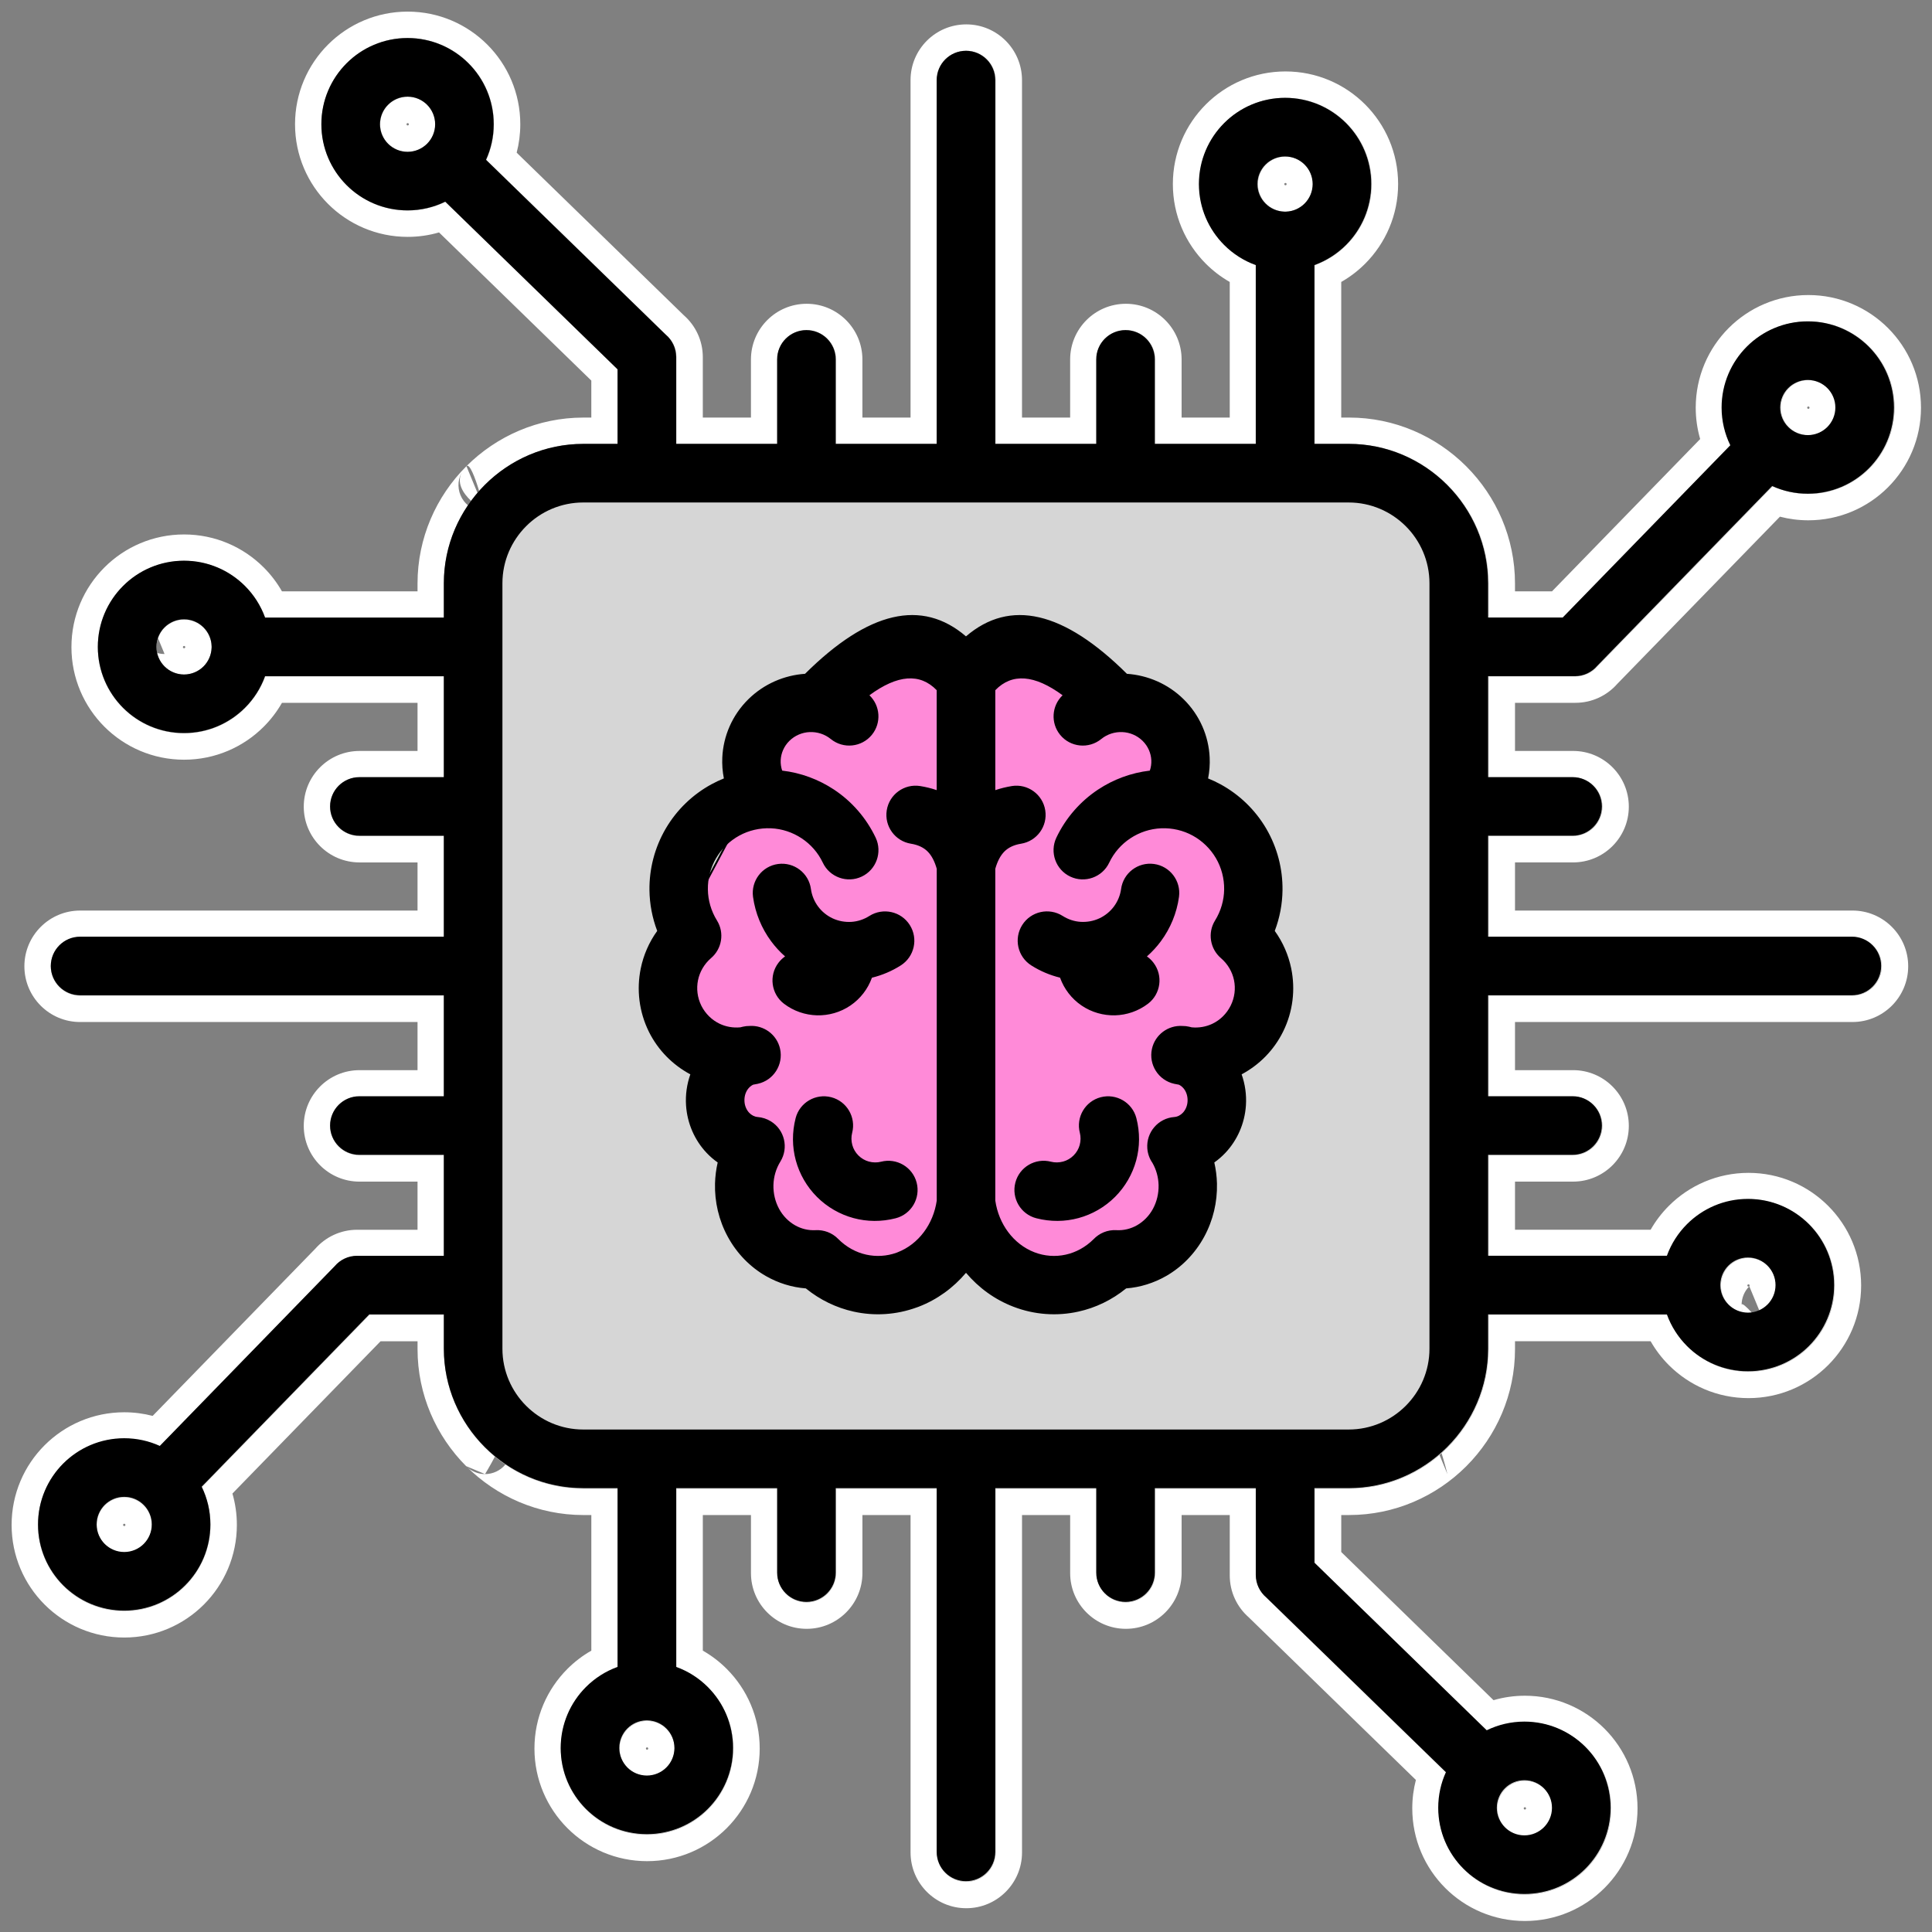 <?xml version="1.0" encoding="UTF-8" standalone="no"?>
<!DOCTYPE svg PUBLIC "-//W3C//DTD SVG 1.1//EN" "http://www.w3.org/Graphics/SVG/1.1/DTD/svg11.dtd">
<svg width="100%" height="100%" viewBox="0 0 1024 1024" version="1.1" xmlns="http://www.w3.org/2000/svg" xmlns:xlink="http://www.w3.org/1999/xlink" xml:space="preserve" xmlns:serif="http://www.serif.com/" style="fill-rule:evenodd;clip-rule:evenodd;stroke-linecap:round;stroke-linejoin:round;stroke-miterlimit:1.5;">
    <rect x="0" y="0" width="1024" height="1024" fill="#808080" stroke="none"/>
    <rect id="Artboard1" x="0" y="0" width="1024" height="1024" style="fill:none;"/>
    <g id="Artboard11" serif:id="Artboard1">
        <g transform="matrix(1.849,0,0,1.849,-135.147,-5.72)">
            <g id="Layer1">
                <g id="AI---ML" serif:id="AI / ML">
                    <g transform="matrix(0.541,0,0,0.541,73.091,3.094)">
                        <path d="M990.471,183.705C998.726,191.96 1003.85,203.393 1003.85,216.005C1003.85,228.616 998.726,240.05 990.471,248.306C982.215,256.562 970.782,261.683 958.17,261.683C951.446,261.683 945.046,260.231 939.297,257.609L846.622,352.871C843.769,356.244 839.515,358.389 834.762,358.389L788.738,358.389L788.738,411.896L833.513,411.896C842.086,411.896 849.041,418.851 849.041,427.425C849.041,435.998 842.086,442.954 833.513,442.954L788.738,442.954L788.738,496.461L981.536,496.461C990.109,496.461 997.065,503.416 997.065,511.989C997.065,520.563 990.109,527.518 981.536,527.518L788.738,527.518L788.738,581.025L833.513,581.025C842.086,581.025 849.041,587.981 849.041,596.554C849.041,605.128 842.086,612.083 833.513,612.083L788.738,612.083L788.738,665.59L883.493,665.59C885.79,659.22 889.474,653.506 894.161,648.826C902.417,640.571 913.85,635.449 926.462,635.449C939.073,635.449 950.507,640.57 958.763,648.826C967.018,657.082 972.139,668.514 972.139,681.127C972.139,693.738 967.018,705.171 958.763,713.427C950.507,721.683 939.074,726.804 926.462,726.804C913.851,726.804 902.417,721.683 894.161,713.427C889.474,708.74 885.798,703.034 883.493,696.663L788.738,696.663L788.738,714.85C788.738,735.117 780.425,753.578 767.042,766.983L766.941,767.084C753.55,780.439 735.095,788.746 714.843,788.746L696.67,788.746L696.67,828.261L787.988,917.101C794.026,914.154 800.816,912.493 807.98,912.493C820.591,912.493 832.024,917.614 840.28,925.87C848.536,934.125 853.657,945.558 853.657,958.17C853.657,970.782 848.536,982.215 840.28,990.471C832.025,998.726 820.592,1003.85 807.98,1003.85C795.369,1003.85 783.935,998.726 775.679,990.471C767.424,982.215 762.303,970.782 762.303,958.17C762.303,951.446 763.754,945.046 766.376,939.297L671.115,846.622C667.742,843.769 665.596,839.515 665.596,834.762L665.596,788.753L612.089,788.753L612.089,833.513C612.089,842.086 605.134,849.041 596.56,849.041C587.987,849.041 581.032,842.086 581.032,833.513L581.032,788.753L527.525,788.753L527.525,981.551C527.525,990.124 520.569,997.08 511.996,997.08C503.422,997.08 496.467,990.124 496.467,981.551L496.467,788.753L442.96,788.753L442.96,833.513C442.96,842.086 436.004,849.041 427.431,849.041C418.858,849.041 411.902,842.086 411.902,833.513L411.902,788.753L358.395,788.753L358.395,883.501C364.766,885.798 370.479,889.481 375.159,894.169C383.415,902.424 388.536,913.857 388.536,926.469C388.536,939.08 383.415,950.514 375.159,958.77C366.904,967.025 355.471,972.147 342.859,972.147C330.248,972.147 318.814,967.026 310.558,958.77C302.302,950.514 297.181,939.082 297.181,926.469C297.181,913.858 302.302,902.425 310.558,894.169C315.246,889.481 320.952,885.805 327.322,883.501L327.322,788.753L309.135,788.753C288.868,788.753 270.407,780.44 257.002,767.057L256.901,766.956C243.546,753.565 235.24,735.11 235.24,714.858L235.24,696.671L195.739,696.671L106.899,787.988C109.846,794.027 111.507,800.816 111.507,807.98C111.507,820.591 106.386,832.025 98.13,840.281C89.875,848.536 78.442,853.657 65.83,853.657C53.219,853.657 41.785,848.536 33.529,840.281C25.274,832.025 20.153,820.592 20.153,807.98C20.153,795.369 25.274,783.935 33.529,775.68C41.785,767.424 53.218,762.303 65.83,762.303C72.554,762.303 78.954,763.755 84.703,766.377L177.378,671.115C180.231,667.742 184.485,665.597 189.238,665.597L235.232,665.597L235.232,612.09L190.48,612.09C181.907,612.09 174.951,605.134 174.951,596.561C174.951,587.987 181.907,581.032 190.48,581.032L235.232,581.032L235.232,527.525L42.453,527.525C33.879,527.525 26.924,520.569 26.924,511.996C26.924,503.423 33.879,496.467 42.453,496.467L235.232,496.467L235.232,442.96L190.48,442.96C181.907,442.96 174.951,436.005 174.951,427.431C174.951,418.858 181.907,411.903 190.48,411.903L235.232,411.903L235.232,358.396L140.499,358.396C138.202,364.766 134.519,370.479 129.831,375.16C121.576,383.415 110.143,388.536 97.531,388.536C84.918,388.536 73.486,383.415 65.23,375.16C56.975,366.904 51.853,355.471 51.853,342.859C51.853,330.248 56.974,318.814 65.23,310.558C73.486,302.303 84.918,297.182 97.531,297.182C110.143,297.182 121.575,302.303 129.831,310.558C134.519,315.246 138.195,320.952 140.499,327.322L235.232,327.322L235.232,309.15C235.232,288.883 243.545,270.422 256.928,257.017L257.03,256.916C270.421,243.561 288.875,235.254 309.128,235.254L327.314,235.254L327.314,195.739L235.997,106.899C229.959,109.846 223.169,111.507 216.005,111.507C203.394,111.507 191.96,106.386 183.704,98.13C175.449,89.875 170.328,78.442 170.328,65.83C170.328,53.219 175.449,41.785 183.704,33.529C191.96,25.274 203.393,20.153 216.005,20.153C228.616,20.153 240.05,25.274 248.306,33.529C256.561,41.785 261.682,53.218 261.682,65.83C261.682,72.554 260.23,78.954 257.609,84.703L352.87,177.378C356.243,180.231 358.389,184.485 358.389,189.238L358.389,235.247L411.896,235.247L411.896,190.487C411.896,181.914 418.851,174.959 427.424,174.959C435.998,174.959 442.953,181.914 442.953,190.487L442.953,235.247L496.46,235.247L496.46,42.449C496.46,33.876 503.416,26.92 511.989,26.92C520.562,26.92 527.518,33.876 527.518,42.449L527.518,235.247L581.025,235.247L581.025,190.487C581.025,181.914 587.98,174.959 596.554,174.959C605.127,174.959 612.083,181.914 612.083,190.487L612.083,235.247L665.59,235.247L665.59,140.499C659.219,138.202 653.506,134.519 648.826,129.831C640.57,121.576 635.449,110.143 635.449,97.531C635.449,84.918 640.57,73.486 648.826,65.23C657.081,56.974 668.514,51.853 681.126,51.853C693.737,51.853 705.171,56.974 713.427,65.23C721.683,73.486 726.803,84.918 726.803,97.531C726.803,110.143 721.683,121.575 713.427,129.831C708.739,134.519 703.033,138.195 696.663,140.499L696.663,235.247L714.835,235.247C735.102,235.247 753.563,243.56 766.968,256.943L767.07,257.044C780.424,270.435 788.731,288.89 788.731,309.142L788.731,327.315L828.261,327.315L917.101,235.997C914.154,229.959 912.493,223.169 912.493,216.005C912.493,203.395 917.614,191.961 925.87,183.705C934.125,175.449 945.558,170.328 958.17,170.328C970.782,170.328 982.215,175.449 990.471,183.705ZM680.708,112.174L681.517,112.174C685.396,112.065 688.891,110.447 691.448,107.89C694.077,105.261 695.731,101.592 695.731,97.555C695.731,93.517 694.077,89.848 691.448,87.219C688.819,84.59 685.15,82.936 681.113,82.936C677.075,82.936 673.406,84.59 670.777,87.219C668.148,89.848 666.494,93.517 666.494,97.555C666.494,101.592 668.148,105.262 670.777,107.89C673.319,110.433 676.829,112.051 680.708,112.174ZM332.514,936.801C335.144,939.43 338.813,941.084 342.85,941.084C346.888,941.084 350.557,939.43 353.186,936.801C355.815,934.172 357.469,930.503 357.469,926.465C357.469,922.428 355.815,918.758 353.186,916.129C350.643,913.587 347.133,911.969 343.254,911.846L342.46,911.846C338.581,911.955 335.085,913.573 332.529,916.129C329.9,918.759 328.246,922.428 328.246,926.465C328.246,930.503 329.9,934.172 332.529,936.801L332.514,936.801ZM51.221,807.983C51.221,812.021 52.875,815.69 55.504,818.319C58.133,820.948 61.802,822.602 65.839,822.602C69.877,822.602 73.546,820.948 76.175,818.319C78.804,815.69 80.458,812.021 80.458,807.983C80.458,803.946 78.804,800.276 76.175,797.647C73.546,795.018 69.877,793.364 65.839,793.364C61.802,793.364 58.133,795.018 55.504,797.647C52.875,800.276 51.221,803.946 51.221,807.983ZM936.792,691.465C939.421,688.836 941.075,685.167 941.075,681.129C941.075,677.092 939.421,673.423 936.792,670.794C934.163,668.165 930.494,666.511 926.456,666.511C922.419,666.511 918.749,668.165 916.12,670.794C913.578,673.336 911.96,676.846 911.837,680.725L911.837,681.52C911.946,685.398 913.564,688.894 916.12,691.451C918.75,694.08 922.419,695.734 926.456,695.734C930.494,695.734 934.163,694.08 936.792,691.451L936.792,691.465ZM216.019,51.232C211.982,51.232 208.313,52.886 205.684,55.515C203.055,58.144 201.401,61.813 201.401,65.85C201.401,69.888 203.055,73.557 205.684,76.186C208.313,78.815 211.982,80.469 216.019,80.469C220.057,80.469 223.726,78.815 226.355,76.186C228.984,73.557 230.638,69.888 230.638,65.85C230.638,61.813 228.984,58.144 226.355,55.515C223.726,52.886 220.057,51.232 216.019,51.232ZM87.205,332.531C84.575,335.16 82.921,338.829 82.921,342.867C82.921,346.904 84.575,350.573 87.205,353.202C89.834,355.831 93.503,357.485 97.54,357.485C101.578,357.485 105.247,355.831 107.876,353.202C110.418,350.66 112.036,347.15 112.159,343.271L112.159,342.476C112.051,338.598 110.433,335.102 107.876,332.545C105.247,329.916 101.578,328.262 97.54,328.262C93.503,328.262 89.833,329.916 87.205,332.545L87.205,332.531ZM972.789,216.005C972.789,211.968 971.135,208.299 968.506,205.67C965.877,203.041 962.208,201.387 958.171,201.387C954.133,201.387 950.464,203.041 947.835,205.67C945.206,208.299 943.552,211.968 943.552,216.005C943.552,220.043 945.206,223.712 947.835,226.341C950.464,228.97 954.133,230.624 958.171,230.624C962.208,230.624 965.877,228.97 968.506,226.341C971.135,223.712 972.789,220.043 972.789,216.005ZM807.972,972.792C812.01,972.792 815.679,971.138 818.308,968.509C820.937,965.88 822.591,962.211 822.591,958.173C822.591,954.136 820.937,950.467 818.308,947.838C815.679,945.209 812.01,943.555 807.972,943.555C803.935,943.555 800.265,945.209 797.636,947.838C795.008,950.467 793.353,954.136 793.353,958.173C793.353,962.211 795.007,965.88 797.636,968.509C800.266,971.138 803.935,972.792 807.972,972.792Z" style="fill:rgb(214,214,214);"/>
                        <path d="M246.872,247.286L246.6,247.57L246.474,247.716L246.304,247.9L246.189,248.044L246.121,248.122L245.727,248.625L246.189,248.044L246.474,247.716L246.872,247.286L247.127,247.019L247.144,247.005L253.027,261.235C251.861,262.597 250.743,264.002 249.676,265.446C245.305,261.338 241.309,255.399 245.227,249.343L245.514,248.922L245.688,248.673L245.654,248.717L245.514,248.922L245.301,249.225L245.227,249.343C242.712,253.163 242.198,258.044 243.996,262.38C244.89,264.534 246.281,266.379 248.004,267.804C239.952,279.634 235.232,293.879 235.232,309.15L235.232,327.322L140.499,327.322C138.195,320.952 134.519,315.246 129.831,310.558C121.575,302.303 110.143,297.182 97.531,297.182C84.918,297.182 73.486,302.303 65.23,310.558C56.974,318.814 51.853,330.248 51.853,342.859C51.853,355.471 56.975,366.904 65.23,375.16C73.486,383.415 84.918,388.536 97.531,388.536C110.143,388.536 121.576,383.415 129.831,375.16C134.519,370.479 138.202,364.766 140.499,358.396L235.232,358.396L235.232,411.903L190.48,411.903C181.907,411.903 174.951,418.858 174.951,427.431C174.951,436.005 181.907,442.96 190.48,442.96L235.232,442.96L235.232,496.467L42.453,496.467C33.879,496.467 26.924,503.423 26.924,511.996C26.924,520.569 33.879,527.525 42.453,527.525L235.232,527.525L235.232,581.032L190.48,581.032C181.907,581.032 174.951,587.987 174.951,596.561C174.951,605.134 181.907,612.09 190.48,612.09L235.232,612.09L235.232,665.597L189.238,665.597C184.485,665.597 180.231,667.742 177.378,671.115L84.703,766.377C78.954,763.755 72.554,762.303 65.83,762.303C53.218,762.303 41.785,767.424 33.529,775.68C25.274,783.935 20.153,795.369 20.153,807.98C20.153,820.592 25.274,832.025 33.529,840.281C41.785,848.536 53.219,853.657 65.83,853.657C78.442,853.657 89.875,848.536 98.13,840.281C106.386,832.025 111.507,820.591 111.507,807.98C111.507,800.816 109.846,794.027 106.899,787.988L195.739,696.671L235.24,696.671L235.24,714.858C235.24,735.11 243.546,753.565 256.901,766.956L257.002,767.057C258.668,768.72 260.411,770.304 262.226,771.804C259.629,776.777 257.002,781.057 257.002,781.057L247.004,776.858L256.901,780.956L246.988,776.842C231.101,760.912 221.24,738.95 221.24,714.858C221.24,714.858 221.24,710.671 221.24,710.671C221.24,710.671 201.651,710.671 201.651,710.671C201.651,710.671 123.151,791.36 123.151,791.359C124.683,796.637 125.507,802.216 125.507,807.98C125.507,824.456 118.816,839.394 108.03,850.18C97.244,860.966 82.308,867.657 65.83,867.657C49.354,867.657 34.416,860.966 23.63,850.18C12.844,839.395 6.153,824.458 6.153,807.98C6.153,791.504 12.844,776.566 23.63,765.78C34.415,754.994 49.352,748.303 65.83,748.303C71.027,748.303 76.076,748.969 80.887,750.221C80.887,750.221 167.057,661.646 167.05,661.655C172.468,655.486 180.402,651.597 189.238,651.597C189.238,651.597 221.232,651.597 221.232,651.597C221.232,651.597 221.232,626.09 221.232,626.09L190.48,626.09C174.177,626.09 160.951,612.863 160.951,596.561C160.951,580.258 174.177,567.032 190.48,567.032C190.48,567.032 221.232,567.032 221.232,567.032L221.232,541.525L42.453,541.525C26.15,541.525 12.924,528.299 12.924,511.996C12.924,495.693 26.15,482.467 42.453,482.467C42.453,482.467 221.232,482.467 221.232,482.467C221.232,482.467 221.232,456.96 221.232,456.96L190.48,456.96C174.177,456.96 160.951,443.734 160.951,427.431C160.951,411.129 174.177,397.903 190.48,397.903C190.48,397.903 221.232,397.903 221.232,397.903L221.232,372.396C221.232,372.396 149.401,372.396 149.401,372.395C146.747,377.049 143.485,381.309 139.728,385.061C128.943,395.846 114.007,402.536 97.531,402.536C81.053,402.536 66.117,395.845 55.331,385.059C44.545,374.273 37.853,359.337 37.853,342.859C37.853,326.383 44.545,311.445 55.33,300.659C66.116,289.873 81.053,283.182 97.531,283.182C114.008,283.182 128.944,289.873 139.731,300.659C143.487,304.415 146.745,308.672 149.397,313.322C149.397,313.322 221.232,313.322 221.232,313.322L221.232,309.15C221.232,285.041 231.101,263.072 247.021,247.126L246.872,247.286ZM257.002,781.057C261.245,781.057 265.174,779.142 267.789,775.982C279.619,784.034 293.864,788.753 309.135,788.753L327.322,788.753L327.322,883.501C320.952,885.805 315.246,889.481 310.558,894.169C302.302,902.425 297.181,913.858 297.181,926.469C297.181,939.082 302.302,950.514 310.558,958.77C318.814,967.026 330.248,972.147 342.859,972.147C355.471,972.147 366.904,967.025 375.159,958.77C383.415,950.514 388.536,939.08 388.536,926.469C388.536,913.857 383.415,902.424 375.159,894.169C370.479,889.481 364.766,885.798 358.395,883.501L358.395,788.753L411.902,788.753L411.902,833.513C411.902,842.086 418.858,849.041 427.431,849.041C436.004,849.041 442.96,842.086 442.96,833.513L442.96,788.753L496.467,788.753L496.467,981.551C496.467,990.124 503.422,997.08 511.996,997.08C520.569,997.08 527.525,990.124 527.525,981.551L527.525,788.753L581.032,788.753L581.032,833.513C581.032,842.086 587.987,849.041 596.56,849.041C605.134,849.041 612.089,842.086 612.089,833.513L612.089,788.753L665.596,788.753L665.596,834.762C665.596,839.515 667.742,843.769 671.115,846.622L766.376,939.297C763.754,945.046 762.303,951.446 762.303,958.17C762.303,970.782 767.424,982.215 775.679,990.471C783.935,998.726 795.369,1003.85 807.98,1003.85C820.592,1003.85 832.025,998.726 840.28,990.471C848.536,982.215 853.657,970.782 853.657,958.17C853.657,945.558 848.536,934.125 840.28,925.87C832.024,917.614 820.591,912.493 807.98,912.493C800.816,912.493 794.026,914.154 787.988,917.101L696.67,828.261L696.67,788.746L714.843,788.746C733.06,788.746 749.822,782.025 762.753,770.955L766.852,780.869L766.892,780.893C766.638,779.888 765.403,775.069 763.839,770.007C764.901,769.062 765.935,768.087 766.941,767.084L767.042,766.983C780.425,753.578 788.738,735.117 788.738,714.85L788.738,696.663L883.493,696.663C885.798,703.034 889.474,708.74 894.161,713.427C902.417,721.683 913.851,726.804 926.462,726.804C939.074,726.804 950.507,721.683 958.763,713.427C967.018,705.171 972.139,693.738 972.139,681.127C972.139,668.514 967.018,657.082 958.763,648.826C950.507,640.57 939.073,635.449 926.462,635.449C913.85,635.449 902.417,640.571 894.161,648.826C889.474,653.506 885.79,659.22 883.493,665.59L788.738,665.59L788.738,612.083L833.513,612.083C842.086,612.083 849.041,605.128 849.041,596.554C849.041,587.981 842.086,581.025 833.513,581.025L788.738,581.025L788.738,527.518L981.536,527.518C990.109,527.518 997.065,520.563 997.065,511.989C997.065,503.416 990.109,496.461 981.536,496.461L788.738,496.461L788.738,442.954L833.513,442.954C842.086,442.954 849.041,435.998 849.041,427.425C849.041,418.851 842.086,411.896 833.513,411.896L788.738,411.896L788.738,358.389L834.762,358.389C839.515,358.389 843.769,356.244 846.622,352.871L939.297,257.609C945.046,260.231 951.446,261.683 958.17,261.683C970.782,261.683 982.215,256.562 990.471,248.306C998.726,240.05 1003.85,228.616 1003.85,216.005C1003.85,203.393 998.726,191.96 990.471,183.705C982.215,175.449 970.782,170.328 958.17,170.328C945.558,170.328 934.125,175.449 925.87,183.705C917.614,191.961 912.493,203.395 912.493,216.005C912.493,223.169 914.154,229.959 917.101,235.997L828.261,327.315L788.731,327.315L788.731,309.142C788.731,288.89 780.424,270.435 767.07,257.044L766.968,256.943C753.563,243.56 735.102,235.247 714.835,235.247L696.663,235.247L696.663,140.499C703.033,138.195 708.739,134.519 713.427,129.831C721.683,121.575 726.803,110.143 726.803,97.531C726.803,84.918 721.683,73.486 713.427,65.23C705.171,56.974 693.737,51.853 681.126,51.853C668.514,51.853 657.081,56.974 648.826,65.23C640.57,73.486 635.449,84.918 635.449,97.531C635.449,110.143 640.57,121.576 648.826,129.831C653.506,134.519 659.219,138.202 665.59,140.499L665.59,235.247L612.083,235.247L612.083,190.487C612.083,181.914 605.127,174.959 596.554,174.959C587.98,174.959 581.025,181.914 581.025,190.487L581.025,235.247L527.518,235.247L527.518,42.449C527.518,33.876 520.562,26.92 511.989,26.92C503.416,26.92 496.46,33.876 496.46,42.449L496.46,235.247L442.953,235.247L442.953,190.487C442.953,181.914 435.998,174.959 427.424,174.959C418.851,174.959 411.896,181.914 411.896,190.487L411.896,235.247L358.389,235.247L358.389,189.238C358.389,184.485 356.243,180.231 352.87,177.378L257.609,84.703C260.23,78.954 261.682,72.554 261.682,65.83C261.682,53.218 256.561,41.785 248.306,33.529C240.05,25.274 228.616,20.153 216.005,20.153C203.393,20.153 191.96,25.274 183.704,33.529C175.449,41.785 170.328,53.219 170.328,65.83C170.328,78.442 175.449,89.875 183.704,98.13C191.96,106.386 203.394,111.507 216.005,111.507C223.169,111.507 229.959,109.846 235.997,106.899L327.314,195.739L327.314,235.254L309.128,235.254C288.875,235.254 270.421,243.561 257.03,256.916L256.928,257.017C255.892,258.054 254.887,259.122 253.913,260.219C251.725,253.094 248.86,245.352 247.144,247.005L247.143,247.003C263.073,231.116 285.035,221.254 309.128,221.254L313.314,221.254C313.314,221.254 313.314,201.651 313.314,201.651C313.314,201.651 232.626,123.151 232.626,123.151C227.348,124.683 221.769,125.507 216.005,125.507C199.529,125.507 184.591,118.816 173.805,108.03C163.019,97.244 156.328,82.308 156.328,65.83C156.328,49.354 163.019,34.416 173.805,23.63C184.591,12.844 199.527,6.153 216.005,6.153C232.481,6.153 247.419,12.844 258.205,23.63C268.991,34.415 275.682,49.352 275.682,65.83C275.682,71.027 275.016,76.076 273.764,80.887C273.764,80.887 362.339,167.057 362.331,167.05C368.5,172.468 372.389,180.402 372.389,189.238C372.389,189.238 372.389,221.247 372.389,221.247L397.896,221.247L397.896,190.487C397.896,174.185 411.122,160.959 427.424,160.959C443.727,160.959 456.953,174.185 456.953,190.487C456.953,190.487 456.953,221.247 456.953,221.247L482.46,221.247L482.46,42.449C482.46,26.146 495.686,12.92 511.989,12.92C528.292,12.92 541.518,26.146 541.518,42.449C541.518,42.449 541.518,221.247 541.518,221.247L567.025,221.247L567.025,190.487C567.025,174.185 580.251,160.959 596.554,160.959C612.856,160.959 626.083,174.185 626.083,190.487C626.083,190.487 626.083,221.247 626.083,221.247L651.59,221.247C651.59,221.247 651.59,149.401 651.59,149.401C646.936,146.747 642.676,143.485 638.924,139.728C628.139,128.943 621.449,114.007 621.449,97.531C621.449,81.053 628.14,66.117 638.926,55.331C649.712,44.544 664.649,37.853 681.126,37.853C697.602,37.853 712.54,44.544 723.326,55.33C734.112,66.116 740.803,81.053 740.803,97.531C740.803,114.008 734.112,128.944 723.326,139.731C719.57,143.487 715.313,146.745 710.663,149.397C710.663,149.397 710.663,221.247 710.663,221.247L714.835,221.247C738.944,221.247 760.913,231.115 776.86,247.035L776.864,247.04L776.871,247.047L776.879,247.056L776.98,247.165L776.982,247.158C792.869,263.088 802.731,285.05 802.731,309.142C802.731,309.142 802.731,313.315 802.731,313.315C802.731,313.315 822.349,313.315 822.349,313.315C822.349,313.315 900.849,232.626 900.849,232.626C899.317,227.348 898.493,221.77 898.493,216.005C898.493,199.529 905.184,184.592 915.97,173.805C926.756,163.02 941.692,156.328 958.17,156.328C974.648,156.328 989.584,163.019 1000.37,173.805C1011.16,184.591 1017.85,199.528 1017.85,216.005C1017.85,232.481 1011.16,247.419 1000.37,258.205C989.585,268.991 974.648,275.683 958.17,275.683C952.973,275.683 947.924,275.017 943.113,273.764C943.113,273.764 856.943,362.339 856.95,362.331C851.532,368.5 843.598,372.389 834.762,372.389C834.762,372.389 802.738,372.389 802.738,372.389C802.738,372.389 802.738,397.896 802.738,397.896L833.513,397.896C849.815,397.896 863.041,411.122 863.041,427.425C863.041,443.727 849.815,456.954 833.513,456.954C833.513,456.954 802.738,456.954 802.738,456.954L802.738,482.461L981.536,482.461C997.839,482.461 1011.07,495.687 1011.07,511.989C1011.07,528.292 997.839,541.518 981.536,541.518C981.536,541.518 802.738,541.518 802.738,541.518C802.738,541.518 802.738,567.025 802.738,567.025L833.513,567.025C849.815,567.025 863.041,580.251 863.041,596.554C863.041,612.857 849.815,626.083 833.513,626.083C833.513,626.083 802.738,626.083 802.738,626.083L802.738,651.59C802.738,651.59 874.592,651.59 874.592,651.59C877.245,646.936 880.508,642.676 884.264,638.924C895.05,628.14 909.985,621.449 926.462,621.449C942.938,621.449 957.876,628.141 968.662,638.926C979.448,649.712 986.139,664.649 986.139,681.127C986.139,697.603 979.448,712.54 968.662,723.327C957.876,734.112 942.94,740.804 926.462,740.804C909.986,740.804 895.048,734.113 884.262,723.327C880.506,719.571 877.248,715.314 874.596,710.663L802.738,710.663L802.738,714.85C802.738,738.959 792.87,760.928 776.95,776.874L776.938,776.886L776.816,777.002L776.827,776.997C760.897,792.884 738.935,802.746 714.843,802.746L710.67,802.746C710.67,802.746 710.67,822.349 710.67,822.349C710.67,822.349 791.359,900.849 791.359,900.849C796.637,899.317 802.215,898.493 807.98,898.493C824.456,898.493 839.394,905.184 850.18,915.97C860.966,926.756 867.657,941.692 867.657,958.17C867.657,974.648 860.966,989.584 850.18,1000.37C839.394,1011.16 824.457,1017.85 807.98,1017.85C791.504,1017.85 776.566,1011.16 765.78,1000.37C754.994,989.585 748.303,974.648 748.303,958.17C748.303,952.973 748.968,947.924 750.221,943.113C750.221,943.113 661.646,856.943 661.654,856.95C655.485,851.532 651.596,843.598 651.596,834.762C651.596,834.762 651.596,802.753 651.596,802.753L626.089,802.753L626.089,833.513C626.089,849.815 612.863,863.041 596.56,863.041C580.258,863.041 567.032,849.815 567.032,833.513C567.032,833.513 567.032,802.753 567.032,802.753L541.525,802.753L541.525,981.551C541.525,997.854 528.298,1011.08 511.996,1011.08C495.693,1011.08 482.467,997.854 482.467,981.551C482.467,981.551 482.467,802.753 482.467,802.753L456.96,802.753L456.96,833.513C456.96,849.815 443.734,863.041 427.431,863.041C411.128,863.041 397.902,849.815 397.902,833.513C397.902,833.513 397.902,802.753 397.902,802.753L372.395,802.753C372.395,802.753 372.395,874.599 372.395,874.599C377.049,877.253 381.309,880.515 385.061,884.272C395.845,895.057 402.536,909.993 402.536,926.469C402.536,942.945 395.845,957.883 385.059,968.669C374.273,979.455 359.336,986.147 342.859,986.147C326.383,986.147 311.445,979.455 300.659,968.67C289.873,957.884 283.181,942.947 283.181,926.469C283.181,909.993 289.872,895.056 300.658,884.269C304.414,880.513 308.672,877.255 313.322,874.603L313.322,802.753L309.135,802.753C285.026,802.753 263.057,792.885 247.111,776.965C249.736,779.585 253.293,781.057 257.002,781.057ZM766.941,781.084L766.914,780.978L766.897,780.978L766.941,781.084ZM766.941,781.084L767.195,780.979L767.19,780.98L766.941,781.084ZM83.252,345.962C84.511,346.332 85.834,346.529 87.19,346.53L82.934,342.27C82.934,342.267 82.934,342.264 82.934,342.26L87.194,346.521L83.714,338.118C84.447,335.987 85.657,334.079 87.205,332.531L87.205,332.545C89.833,329.916 93.503,328.262 97.54,328.262C101.578,328.262 105.247,329.916 107.876,332.545C110.433,335.102 112.051,338.598 112.159,342.476L112.159,343.271C112.036,347.15 110.418,350.66 107.876,353.202C105.247,355.831 101.578,357.485 97.54,357.485C93.503,357.485 89.834,355.831 87.205,353.202C85.266,351.264 83.858,348.761 83.252,345.962ZM97.048,342.498C96.969,342.599 96.921,342.727 96.921,342.867C96.921,343.037 96.993,343.191 97.104,343.302C97.215,343.414 97.369,343.485 97.54,343.485C97.711,343.485 97.865,343.414 97.976,343.303C98.077,343.202 98.138,343.066 98.159,342.913C98.159,342.913 98.159,342.802 98.158,342.797C98.138,342.66 98.07,342.538 97.976,342.445C97.865,342.334 97.711,342.262 97.54,342.262C97.37,342.262 97.215,342.333 97.104,342.444L97.048,342.498ZM932.263,694.531L926.892,681.566C927.003,681.454 927.075,681.3 927.075,681.129C927.075,680.959 927.004,680.804 926.892,680.693C926.781,680.582 926.627,680.511 926.456,680.511C926.286,680.511 926.131,680.582 926.02,680.693C925.92,680.794 925.858,680.93 925.837,681.083C925.837,681.083 925.837,681.194 925.838,681.198C925.858,681.336 925.926,681.458 926.02,681.551C926.131,681.662 926.285,681.734 926.456,681.734C926.627,681.734 926.781,681.663 926.892,681.552C924.246,684.198 922.825,687.725 922.801,691.323L922.792,691.451L922.797,691.602L922.795,691.758L922.814,692.083C922.858,693.291 923.032,694.391 923.309,695.392C920.531,694.78 918.047,693.377 916.12,691.451C913.564,688.894 911.946,685.398 911.837,681.52L911.837,680.725C911.96,676.846 913.578,673.336 916.12,670.794C918.749,668.165 922.419,666.511 926.456,666.511C930.494,666.511 934.163,668.165 936.792,670.794C939.421,673.423 941.075,677.092 941.075,681.129C941.075,685.167 939.421,688.836 936.792,691.465L936.792,691.451C935.505,692.738 933.969,693.791 932.263,694.531ZM923.361,695.403C923.04,694.311 922.858,693.197 922.814,692.083L922.797,691.602L922.801,691.323C922.964,690.19 925.479,692.53 928.332,695.614C927.718,695.693 927.092,695.734 926.456,695.734C925.395,695.734 924.359,695.62 923.361,695.403ZM972.789,216.005C972.789,220.043 971.135,223.712 968.506,226.341C965.877,228.97 962.208,230.624 958.171,230.624C954.133,230.624 950.464,228.97 947.835,226.341C945.206,223.712 943.552,220.043 943.552,216.005C943.552,211.968 945.206,208.299 947.835,205.67C950.464,203.041 954.133,201.387 958.171,201.387C962.208,201.387 965.877,203.041 968.506,205.67C971.135,208.299 972.789,211.968 972.789,216.005ZM958.789,216.005C958.789,215.835 958.718,215.681 958.607,215.57C958.496,215.458 958.341,215.387 958.171,215.387C958,215.387 957.846,215.458 957.735,215.569C957.624,215.68 957.552,215.835 957.552,216.005C957.552,216.176 957.623,216.33 957.734,216.441C957.846,216.553 958,216.624 958.171,216.624C958.341,216.624 958.496,216.553 958.607,216.442C958.718,216.331 958.789,216.176 958.789,216.005ZM680.708,112.174C676.829,112.051 673.319,110.433 670.777,107.89C668.148,105.262 666.494,101.592 666.494,97.555C666.494,93.517 668.148,89.848 670.777,87.219C673.406,84.59 677.075,82.936 681.113,82.936C685.15,82.936 688.819,84.59 691.448,87.219C694.077,89.848 695.731,93.517 695.731,97.555C695.731,101.592 694.077,105.261 691.448,107.89C688.891,110.447 685.396,112.065 681.517,112.174L680.708,112.174ZM681.062,98.173L681.066,98.174C681.066,98.174 681.191,98.174 681.196,98.173C681.333,98.153 681.455,98.085 681.549,97.991C681.66,97.88 681.731,97.725 681.731,97.555C681.731,97.384 681.66,97.23 681.549,97.119C681.438,97.008 681.283,96.936 681.113,96.936C680.942,96.936 680.788,97.007 680.677,97.118C680.565,97.23 680.494,97.384 680.494,97.555C680.494,97.725 680.565,97.88 680.676,97.991C680.777,98.091 680.913,98.152 681.062,98.173ZM216.019,51.232C220.057,51.232 223.726,52.886 226.355,55.515C228.984,58.144 230.638,61.813 230.638,65.85C230.638,69.888 228.984,73.557 226.355,76.186C223.726,78.815 220.057,80.469 216.019,80.469C211.982,80.469 208.313,78.815 205.684,76.186C203.055,73.557 201.401,69.888 201.401,65.85C201.401,61.813 203.055,58.144 205.684,55.515C208.313,52.886 211.982,51.232 216.019,51.232ZM216.019,65.232C215.849,65.232 215.694,65.303 215.583,65.414C215.472,65.525 215.401,65.68 215.401,65.85C215.401,66.021 215.472,66.175 215.583,66.286C215.694,66.397 215.849,66.469 216.019,66.469C216.19,66.469 216.344,66.398 216.455,66.287C216.567,66.176 216.638,66.021 216.638,65.85C216.638,65.68 216.567,65.525 216.456,65.414C216.345,65.303 216.19,65.232 216.019,65.232ZM807.972,972.792C803.935,972.792 800.266,971.138 797.636,968.509C795.007,965.88 793.353,962.211 793.353,958.173C793.353,954.136 795.008,950.467 797.636,947.838C800.265,945.209 803.935,943.555 807.972,943.555C812.01,943.555 815.679,945.209 818.308,947.838C820.937,950.467 822.591,954.136 822.591,958.173C822.591,962.211 820.937,965.88 818.308,968.509C815.679,971.138 812.01,972.792 807.972,972.792ZM807.972,958.792C808.143,958.792 808.297,958.721 808.408,958.61C808.519,958.499 808.591,958.344 808.591,958.173C808.591,958.003 808.52,957.848 808.409,957.737C808.297,957.626 808.143,957.555 807.972,957.555C807.802,957.555 807.647,957.626 807.536,957.737C807.425,957.848 807.353,958.003 807.353,958.173C807.353,958.344 807.425,958.498 807.536,958.609C807.647,958.72 807.801,958.792 807.972,958.792ZM332.514,936.801L332.529,936.801C329.9,934.172 328.246,930.503 328.246,926.465C328.246,922.428 329.9,918.759 332.529,916.129C335.085,913.573 338.581,911.955 342.46,911.846L343.254,911.846C347.133,911.969 350.643,913.587 353.186,916.129C355.815,918.758 357.469,922.428 357.469,926.465C357.469,930.503 355.815,934.172 353.186,936.801C350.557,939.43 346.888,941.084 342.85,941.084C338.813,941.084 335.144,939.43 332.514,936.801ZM342.475,926.952C342.578,927.035 342.708,927.084 342.85,927.084C343.021,927.084 343.175,927.013 343.286,926.902C343.397,926.79 343.469,926.636 343.469,926.465C343.469,926.295 343.397,926.14 343.286,926.029C343.186,925.929 343.049,925.868 342.897,925.846C342.897,925.846 342.786,925.846 342.781,925.847C342.644,925.867 342.522,925.935 342.428,926.029C342.317,926.14 342.246,926.295 342.246,926.465C342.246,926.636 342.317,926.79 342.428,926.901L342.475,926.952ZM51.221,807.983C51.221,803.946 52.875,800.276 55.504,797.647C58.133,795.018 61.802,793.364 65.839,793.364C69.877,793.364 73.546,795.018 76.175,797.647C78.804,800.276 80.458,803.946 80.458,807.983C80.458,812.021 78.804,815.69 76.175,818.319C73.546,820.948 69.877,822.602 65.839,822.602C61.802,822.602 58.133,820.948 55.504,818.319C52.875,815.69 51.221,812.021 51.221,807.983ZM65.221,807.983C65.221,808.154 65.292,808.308 65.403,808.419C65.514,808.53 65.669,808.602 65.839,808.602C66.01,808.602 66.164,808.53 66.275,808.419C66.387,808.308 66.458,808.154 66.458,807.983C66.458,807.813 66.387,807.658 66.276,807.547C66.165,807.436 66.01,807.364 65.839,807.364C65.669,807.364 65.515,807.436 65.403,807.547C65.292,807.658 65.221,807.812 65.221,807.983Z" style="fill:white;"/>
                    </g>
                    <g transform="matrix(1,0,0,1,0,-4)">
                        <rect x="213.746" y="146.882" width="271.627" height="270.353" style="fill:rgb(214,214,214);"/>
                    </g>
                    <path d="M288.633,350L330.167,373.349L350,350L377.205,373.366L416.491,350L423.948,305.079L438.68,279.997L426.734,237.233L402.061,203.943L362.857,188.333L350,196.874L331.36,187.265L313.477,203.014L294.404,206.859L288.265,231.95L268.501,269.112L273.257,300.887L288.633,350Z" style="fill:rgb(255,138,216);stroke:black;stroke-width:0.54px;"/>
                    <path d="M189.92,30.801C187.736,30.801 185.752,31.696 184.33,33.117C182.908,34.539 182.014,36.524 182.014,38.707C182.014,40.891 182.908,42.875 184.33,44.297C185.752,45.719 187.736,46.613 189.92,46.613C192.104,46.613 194.088,45.719 195.51,44.297C196.932,42.875 197.826,40.891 197.826,38.707C197.826,36.524 196.932,34.539 195.51,33.117C194.088,31.696 192.104,30.801 189.92,30.801ZM382.63,327.821C381.474,323.348 384.157,318.774 388.63,317.614C393.103,316.458 397.677,319.141 398.837,323.614C399.888,327.68 399.837,331.86 398.79,335.712C397.732,339.614 395.653,343.251 392.72,346.189C389.782,349.126 386.146,351.201 382.243,352.259C378.395,353.306 374.212,353.357 370.145,352.306C365.672,351.15 362.989,346.572 364.145,342.099C365.301,337.626 369.879,334.943 374.352,336.099C375.485,336.392 376.7,336.365 377.852,336.052C378.95,335.755 379.996,335.154 380.84,334.306C381.688,333.459 382.289,332.416 382.586,331.318C382.899,330.166 382.922,328.951 382.633,327.818L382.63,327.821ZM401.857,277.255C402.564,277.743 403.201,278.345 403.748,279.068C406.552,282.743 405.849,288.009 402.173,290.813C399.396,292.931 396.076,294.048 392.736,294.142C389.388,294.22 386.017,293.294 383.126,291.329C380.244,289.364 378.134,286.579 376.99,283.431L376.959,283.345C374.068,282.638 371.271,281.458 368.712,279.833C364.798,277.353 363.638,272.161 366.119,268.243C368.599,264.329 373.791,263.169 377.709,265.649C379.291,266.653 381.068,267.231 382.83,267.341C384.65,267.458 386.513,267.13 388.209,266.348C389.896,265.567 391.345,264.372 392.416,262.923C393.482,261.481 394.201,259.762 394.455,257.934C395.068,253.352 399.291,250.137 403.873,250.751C408.455,251.364 411.67,255.587 411.056,260.169C410.416,264.852 408.588,269.216 405.869,272.896C404.697,274.478 403.357,275.939 401.869,277.247L401.857,277.255ZM363.138,228.415C367.7,227.692 371.994,230.809 372.716,235.372C373.439,239.934 370.322,244.228 365.759,244.95C363.755,245.274 362.161,246.028 361.017,247.173C359.88,248.309 359.005,249.97 358.396,252.134L358.396,347.239C358.884,350.633 360.197,353.746 362.095,356.282C364.025,358.868 366.618,360.911 369.614,362.063C372.536,363.188 375.654,363.391 378.591,362.739C381.501,362.098 384.279,360.59 386.56,358.321C388.208,356.594 390.568,355.575 393.126,355.723C395.189,355.84 397.236,355.332 399.013,354.321C400.876,353.254 402.478,351.641 403.572,349.637C404.708,347.555 405.251,345.172 405.204,342.832C405.15,340.578 404.548,338.368 403.439,336.438C402.611,335.246 402.083,333.825 401.97,332.278C401.634,327.66 405.099,323.625 409.716,323.289C410.634,323.223 411.509,322.762 412.157,322.071C412.919,321.262 413.427,320.125 413.505,318.856C413.591,317.532 413.24,316.297 412.591,315.375C412.189,314.805 411.654,314.328 411.036,314.028L409.693,313.77C405.169,312.778 402.306,308.285 403.298,303.762C404.197,299.66 407.966,296.93 412.029,297.188C412.665,297.18 413.31,297.254 413.954,297.399L414.697,297.582C416.786,297.781 418.837,297.41 420.622,296.559C422.818,295.512 424.697,293.715 425.861,291.371C427.025,289.043 427.318,286.469 426.826,284.07C426.337,281.684 425.04,279.422 423.056,277.727C419.982,275.086 419.185,270.516 421.384,266.965C423.076,264.234 423.958,261.133 423.997,258.062C424.037,254.969 423.251,251.844 421.638,249.086C420.017,246.32 417.681,244.097 414.978,242.617C412.271,241.14 409.15,240.394 405.943,240.527C402.736,240.66 399.7,241.691 397.118,243.398C394.544,245.097 392.415,247.5 391.052,250.375C389.079,254.555 384.075,256.348 379.896,254.375C375.716,252.402 373.923,247.398 375.896,243.219C378.607,237.512 382.802,232.77 387.873,229.414C392.244,226.523 397.311,224.617 402.697,223.992C403.029,223.019 403.166,222 403.119,221.004C403.025,219 402.181,216.996 400.619,215.461C399.025,213.894 396.935,213.039 394.826,212.949C392.689,212.855 390.506,213.519 388.76,214.941C385.174,217.859 379.896,217.316 376.979,213.73C374.209,210.324 374.557,205.383 377.686,202.394C369.631,196.476 363.202,195.984 358.401,200.937L358.401,229.589C359.897,229.081 361.475,228.691 363.143,228.417L363.138,228.415ZM301.158,323.614C302.314,319.141 306.892,316.458 311.365,317.614C315.838,318.77 318.521,323.348 317.365,327.821C317.072,328.954 317.099,330.169 317.412,331.321C317.709,332.419 318.31,333.465 319.158,334.309C320.006,335.157 321.049,335.758 322.146,336.055C323.299,336.368 324.513,336.391 325.646,336.102C330.119,334.946 334.693,337.63 335.853,342.102C337.009,346.575 334.326,351.149 329.853,352.309C325.787,353.36 321.607,353.309 317.755,352.262C313.853,351.204 310.216,349.126 307.278,346.192C304.341,343.255 302.267,339.618 301.208,335.715C300.161,331.867 300.11,327.684 301.161,323.617L301.158,323.614ZM334.236,244.95C329.674,244.227 326.556,239.938 327.279,235.372C328.002,230.809 332.291,227.692 336.857,228.415C338.525,228.684 340.103,229.075 341.599,229.587L341.599,200.935C336.791,195.982 330.369,196.47 322.314,202.392C325.443,205.38 325.795,210.321 323.021,213.728C320.103,217.314 314.826,217.857 311.24,214.939C309.494,213.517 307.311,212.857 305.174,212.947C303.065,213.04 300.975,213.892 299.381,215.458C297.818,216.993 296.975,218.997 296.881,221.001C296.834,222.001 296.975,223.017 297.303,223.99C302.686,224.618 307.752,226.525 312.127,229.411C317.201,232.763 321.392,237.509 324.104,243.216C326.077,247.396 324.283,252.404 320.104,254.372C315.924,256.345 310.916,254.552 308.948,250.372C307.585,247.494 305.456,245.095 302.881,243.396C300.303,241.689 297.264,240.658 294.092,240.525C290.85,240.392 287.729,241.138 285.026,242.615C282.319,244.095 279.987,246.318 278.366,249.083C276.752,251.841 275.963,254.962 276.006,258.06C276.045,261.13 276.924,264.232 278.62,266.962C280.815,270.513 280.022,275.083 276.94,277.716C274.963,279.415 273.667,281.677 273.178,284.068C272.69,286.47 272.979,289.041 274.131,291.376C275.307,293.712 277.186,295.509 279.381,296.556C281.167,297.408 283.217,297.779 285.307,297.58L286.049,297.396C286.69,297.251 287.338,297.177 287.975,297.185C292.038,296.927 295.807,299.658 296.706,303.759C297.698,308.283 294.835,312.775 290.311,313.767L288.967,314.025C288.354,314.33 287.815,314.806 287.413,315.373C286.764,316.291 286.413,317.529 286.499,318.853C286.577,320.123 287.088,321.259 287.846,322.068C288.495,322.755 289.366,323.22 290.292,323.287C291.588,323.4 292.885,323.795 294.069,324.529C297.999,326.955 299.221,332.123 296.795,336.052C295.538,338.083 294.858,340.439 294.799,342.79C294.745,345.146 295.288,347.54 296.432,349.638C297.522,351.642 299.124,353.255 300.991,354.322C302.768,355.333 304.815,355.841 306.877,355.724C309.206,355.599 311.581,356.423 313.338,358.216C315.647,360.552 318.459,362.091 321.409,362.739C324.241,363.368 327.237,363.208 330.081,362.189L330.393,362.064C333.389,360.911 335.983,358.868 337.913,356.283C339.811,353.755 341.116,350.642 341.612,347.255L341.612,252.134C341.002,249.97 340.131,248.31 338.991,247.173C337.846,246.029 336.252,245.275 334.248,244.951L334.236,244.95ZM323.037,283.345L323.006,283.431C321.861,286.579 319.752,289.365 316.869,291.329C313.978,293.294 310.607,294.22 307.291,294.142C303.916,294.048 300.596,292.931 297.818,290.814C294.142,288.009 293.439,282.743 296.244,279.068C296.795,278.345 297.428,277.744 298.135,277.255C296.646,275.947 295.303,274.486 294.135,272.904C291.416,269.228 289.592,264.861 288.947,260.177C288.334,255.595 291.545,251.372 296.131,250.759C300.713,250.145 304.935,253.356 305.549,257.942C305.799,259.766 306.521,261.489 307.588,262.931C308.658,264.38 310.107,265.575 311.795,266.356C313.486,267.138 315.353,267.466 317.174,267.349C318.932,267.235 320.713,266.661 322.295,265.657C326.209,263.177 331.404,264.333 333.885,268.251C336.365,272.165 335.209,277.36 331.291,279.841C328.732,281.47 325.932,282.646 323.045,283.353L323.037,283.345ZM303.861,196.243C321.978,178.251 337.361,174.673 349.994,185.509C362.627,174.673 378.014,178.255 396.127,196.243C402.061,196.653 407.869,199.098 412.357,203.512C417.041,208.114 419.56,214.121 419.845,220.207C419.939,222.219 419.791,224.243 419.396,226.235C420.627,226.723 421.818,227.293 422.974,227.922C428.31,230.84 432.88,235.184 436.064,240.621C439.252,246.078 440.799,252.195 440.728,258.262C440.681,262.223 439.935,266.188 438.506,269.942C440.845,273.188 442.439,276.876 443.228,280.723C444.451,286.708 443.736,293.086 440.888,298.825C438.236,304.189 434.021,308.376 429.009,311.059C429.994,313.844 430.443,316.868 430.24,319.962C429.888,325.227 427.713,329.997 424.365,333.548C423.392,334.579 422.326,335.505 421.177,336.317C421.627,338.294 421.885,340.305 421.939,342.321L421.939,342.426C422.056,347.633 420.841,352.914 418.267,357.633C415.634,362.469 411.806,366.333 407.345,368.879C403.865,370.872 399.962,372.102 395.904,372.419C391.838,375.731 387.127,377.989 382.201,379.071C376.123,380.419 369.674,380.008 363.615,377.68C358.256,375.629 353.623,372.243 349.998,367.946C346.373,372.247 341.737,375.633 336.412,377.68L335.924,377.852C329.983,380.028 323.713,380.387 317.787,379.071C312.861,377.985 308.158,375.731 304.088,372.419C300.026,372.102 296.123,370.872 292.647,368.88C288.19,366.333 284.358,362.469 281.725,357.634C279.139,352.899 277.92,347.587 278.053,342.357C278.108,340.306 278.366,338.294 278.819,336.317C277.666,335.505 276.596,334.579 275.623,333.548C272.276,329.997 270.1,325.228 269.748,319.962C269.545,316.868 269.995,313.845 270.979,311.06C265.967,308.376 261.752,304.189 259.1,298.857C256.248,293.083 255.534,286.709 256.76,280.72C257.545,276.872 259.143,273.184 261.483,269.939C260.053,266.181 259.307,262.22 259.26,258.259C259.186,252.192 260.737,246.075 263.924,240.618C267.104,235.18 271.674,230.836 277.014,227.919C278.17,227.29 279.362,226.723 280.592,226.231C280.194,224.239 280.049,222.216 280.143,220.204C280.428,214.118 282.948,208.114 287.631,203.509C292.124,199.099 297.928,196.649 303.861,196.239L303.861,196.243ZM599.201,119.915C599.201,117.731 598.306,115.747 596.885,114.325C595.463,112.903 593.478,112.009 591.295,112.009C589.111,112.009 587.127,112.903 585.705,114.325C584.283,115.747 583.389,117.731 583.389,119.915C583.389,122.099 584.283,124.083 585.705,125.505C587.127,126.927 589.111,127.821 591.295,127.821C593.478,127.821 595.463,126.927 596.885,125.505C598.307,124.083 599.201,122.099 599.201,119.915ZM608.764,102.446C613.228,106.911 615.998,113.094 615.998,119.915C615.998,126.735 613.228,132.919 608.764,137.384C604.299,141.849 598.116,144.618 591.295,144.618C587.658,144.618 584.197,143.833 581.088,142.415L530.967,193.935C529.424,195.759 527.123,196.92 524.552,196.92L499.661,196.92L499.661,225.858L523.876,225.858C528.513,225.858 532.275,229.619 532.275,234.256C532.275,238.893 528.513,242.654 523.876,242.654L499.661,242.654L499.661,271.592L603.931,271.592C608.568,271.592 612.33,275.354 612.33,279.991C612.33,284.628 608.568,288.389 603.931,288.389L499.661,288.389L499.661,317.327L523.876,317.327C528.513,317.327 532.275,321.089 532.275,325.726C532.275,330.362 528.513,334.124 523.876,334.124L499.661,334.124L499.661,363.062L550.907,363.062C552.15,359.617 554.142,356.527 556.677,353.996C561.142,349.531 567.325,346.761 574.146,346.761C580.966,346.761 587.15,349.531 591.615,353.996C596.08,358.46 598.849,364.644 598.849,371.465C598.849,378.285 596.08,384.469 591.615,388.934C587.15,393.398 580.967,396.168 574.146,396.168C567.326,396.168 561.142,393.399 556.677,388.934C554.142,386.398 552.154,383.313 550.907,379.867L499.661,379.867L499.661,389.703C499.661,400.664 495.165,410.648 487.927,417.898L487.873,417.953C480.631,425.176 470.65,429.668 459.697,429.668L449.869,429.668L449.869,451.039L499.256,499.086C502.521,497.492 506.193,496.594 510.068,496.594C516.888,496.594 523.072,499.363 527.537,503.828C532.001,508.293 534.771,514.476 534.771,521.297C534.771,528.118 532.002,534.301 527.537,538.766C523.072,543.231 516.889,546 510.068,546C503.247,546 497.064,543.231 492.599,538.766C488.134,534.301 485.364,528.118 485.364,521.297C485.364,517.66 486.149,514.199 487.567,511.09L436.047,460.969C434.223,459.426 433.063,457.125 433.063,454.555L433.063,429.672L404.125,429.672L404.125,453.879C404.125,458.516 400.363,462.277 395.727,462.277C391.09,462.277 387.328,458.516 387.328,453.879L387.328,429.672L358.39,429.672L358.39,533.942C358.39,538.579 354.628,542.34 349.992,542.34C345.355,542.34 341.593,538.579 341.593,533.942L341.593,429.672L312.655,429.672L312.655,453.879C312.655,458.516 308.894,462.277 304.257,462.277C299.62,462.277 295.859,458.516 295.859,453.879L295.859,429.672L266.921,429.672L266.921,480.914C270.366,482.156 273.456,484.148 275.987,486.683C280.452,491.148 283.221,497.331 283.221,504.152C283.221,510.973 280.452,517.156 275.987,521.621C271.522,526.086 265.339,528.856 258.518,528.856C251.698,528.856 245.514,526.086 241.049,521.621C236.584,517.157 233.815,510.973 233.815,504.152C233.815,497.332 236.584,491.148 241.049,486.683C243.584,484.148 246.67,482.16 250.115,480.914L250.115,429.672L240.279,429.672C229.318,429.672 219.334,425.176 212.084,417.938L212.03,417.883C204.807,410.641 200.315,400.66 200.315,389.707L200.315,379.871L178.952,379.871L130.905,429.258C132.499,432.524 133.397,436.196 133.397,440.07C133.397,446.891 130.627,453.074 126.163,457.539C121.698,462.004 115.515,464.774 108.694,464.774C101.873,464.774 95.69,462.004 91.225,457.539C86.76,453.075 83.99,446.891 83.99,440.07C83.99,433.25 86.76,427.066 91.225,422.601C95.689,418.137 101.873,415.367 108.694,415.367C112.33,415.367 115.791,416.152 118.901,417.57L169.022,366.05C170.565,364.226 172.865,363.066 175.436,363.066L200.311,363.066L200.311,334.128L176.108,334.128C171.471,334.128 167.709,330.366 167.709,325.729C167.709,321.093 171.471,317.331 176.108,317.331L200.311,317.331L200.311,288.393L96.051,288.393C91.414,288.393 87.652,284.631 87.652,279.994C87.652,275.358 91.414,271.596 96.051,271.596L200.311,271.596L200.311,242.658L176.108,242.658C171.471,242.658 167.709,238.896 167.709,234.26C167.709,229.623 171.471,225.861 176.108,225.861L200.311,225.861L200.311,196.923L149.077,196.923C147.834,200.369 145.842,203.458 143.307,205.99C138.842,210.454 132.659,213.224 125.838,213.224C119.017,213.224 112.834,210.455 108.369,205.99C103.904,201.525 101.135,195.342 101.135,188.521C101.135,181.7 103.904,175.517 108.369,171.052C112.834,166.587 119.017,163.817 125.838,163.817C132.659,163.817 138.842,166.587 143.307,171.052C145.842,173.587 147.831,176.673 149.077,180.118L200.311,180.118L200.311,170.29C200.311,159.329 204.807,149.345 212.045,142.095L212.099,142.04C219.342,134.818 229.322,130.325 240.275,130.325L250.111,130.325L250.111,108.954L200.724,60.907C197.459,62.501 193.787,63.4 189.912,63.4C183.092,63.4 176.908,60.63 172.443,56.165C167.978,51.7 165.209,45.517 165.209,38.696C165.209,31.876 167.978,25.692 172.443,21.227C176.908,16.762 183.091,13.993 189.912,13.993C196.733,13.993 202.916,16.762 207.381,21.227C211.846,25.692 214.616,31.875 214.616,38.696C214.616,42.333 213.83,45.794 212.413,48.903L263.933,99.024C265.757,100.567 266.917,102.868 266.917,105.438L266.917,130.321L295.855,130.321L295.855,106.114C295.855,101.478 299.617,97.716 304.253,97.716C308.89,97.716 312.652,101.478 312.652,106.114L312.652,130.321L341.59,130.321L341.59,26.051C341.59,21.415 345.351,17.653 349.988,17.653C354.625,17.653 358.387,21.415 358.387,26.051L358.387,130.321L387.325,130.321L387.325,106.114C387.325,101.478 391.086,97.716 395.723,97.716C400.36,97.716 404.121,101.478 404.121,106.114L404.121,130.321L433.059,130.321L433.059,79.079C429.614,77.837 426.524,75.845 423.993,73.31C419.528,68.845 416.759,62.662 416.759,55.841C416.759,49.02 419.528,42.837 423.993,38.372C428.458,33.907 434.641,31.137 441.462,31.137C448.282,31.137 454.466,33.907 458.931,38.372C463.396,42.837 466.165,49.02 466.165,55.841C466.165,62.662 463.396,68.845 458.931,73.31C456.396,75.845 453.31,77.833 449.865,79.079L449.865,130.321L459.693,130.321C470.654,130.321 480.638,134.817 487.888,142.055L487.942,142.11C495.165,149.352 499.657,159.333 499.657,170.286L499.657,180.114L521.036,180.114L569.083,130.727C567.489,127.461 566.591,123.789 566.591,119.915C566.591,113.095 569.361,106.911 573.825,102.446C578.29,97.981 584.473,95.212 591.294,95.212C598.115,95.212 604.298,97.981 608.763,102.446L608.764,102.446ZM579.733,377.056C581.154,375.634 582.049,373.65 582.049,371.466C582.049,369.283 581.154,367.298 579.733,365.876C578.311,364.455 576.326,363.56 574.143,363.56C571.959,363.56 569.975,364.455 568.553,365.876C567.178,367.251 566.303,369.15 566.237,371.247L566.237,371.677C566.295,373.775 567.17,375.665 568.553,377.048C569.975,378.47 571.959,379.365 574.143,379.365C576.326,379.365 578.311,378.47 579.733,377.048L579.733,377.056ZM100.793,440.072C100.793,442.256 101.687,444.24 103.109,445.662C104.531,447.084 106.515,447.978 108.699,447.978C110.882,447.978 112.867,447.084 114.289,445.662C115.71,444.24 116.605,442.256 116.605,440.072C116.605,437.888 115.71,435.904 114.289,434.482C112.867,433.06 110.882,432.166 108.699,432.166C106.515,432.166 104.531,433.06 103.109,434.482C101.687,435.904 100.793,437.888 100.793,440.072ZM217.113,389.705C217.113,396.088 219.718,401.881 223.894,406.057C228.101,410.264 233.894,412.869 240.277,412.869L459.687,412.869C466.07,412.869 471.863,410.264 476.039,406.088C480.246,401.881 482.851,396.088 482.851,389.705L482.851,170.295C482.851,163.912 480.246,158.119 476.07,153.943C471.863,149.736 466.07,147.131 459.687,147.131L240.277,147.131C233.894,147.131 228.101,149.736 223.925,153.912C219.718,158.119 217.113,163.912 217.113,170.295L217.113,389.705ZM120.254,182.935C118.832,184.357 117.937,186.341 117.937,188.525C117.937,190.708 118.832,192.693 120.254,194.115C121.675,195.536 123.66,196.431 125.843,196.431C128.027,196.431 130.011,195.536 131.433,194.115C132.808,192.74 133.683,190.841 133.75,188.743L133.75,188.314C133.691,186.216 132.816,184.326 131.433,182.943C130.011,181.521 128.027,180.626 125.843,180.626C123.66,180.626 121.675,181.521 120.254,182.943L120.254,182.935ZM510.064,529.205C512.247,529.205 514.232,528.31 515.653,526.889C517.075,525.467 517.97,523.482 517.97,521.299C517.97,519.115 517.075,517.131 515.653,515.709C514.231,514.287 512.247,513.393 510.064,513.393C507.88,513.393 505.896,514.287 504.474,515.709C503.052,517.131 502.157,519.115 502.157,521.299C502.157,523.482 503.052,525.467 504.474,526.889C505.896,528.31 507.88,529.205 510.064,529.205ZM252.924,509.74C254.345,511.162 256.33,512.056 258.513,512.056C260.697,512.056 262.681,511.162 264.103,509.74C265.525,508.318 266.42,506.334 266.42,504.15C266.42,501.967 265.525,499.982 264.103,498.56C262.728,497.185 260.83,496.31 258.732,496.244L258.302,496.244C256.205,496.303 254.314,497.178 252.931,498.56C251.509,499.982 250.615,501.967 250.615,504.15C250.615,506.334 251.509,508.318 252.931,509.74L252.924,509.74ZM441.236,63.76L441.673,63.76C443.771,63.701 445.661,62.826 447.044,61.444C448.466,60.022 449.361,58.037 449.361,55.854C449.361,53.67 448.466,51.686 447.044,50.264C445.622,48.842 443.638,47.948 441.454,47.948C439.271,47.948 437.286,48.842 435.865,50.264C434.443,51.686 433.548,53.67 433.548,55.854C433.548,58.037 434.443,60.022 435.865,61.444C437.24,62.819 439.138,63.694 441.236,63.76Z" style="fill-rule:nonzero;"/>
                </g>
            </g>
        </g>
    </g>
</svg>
